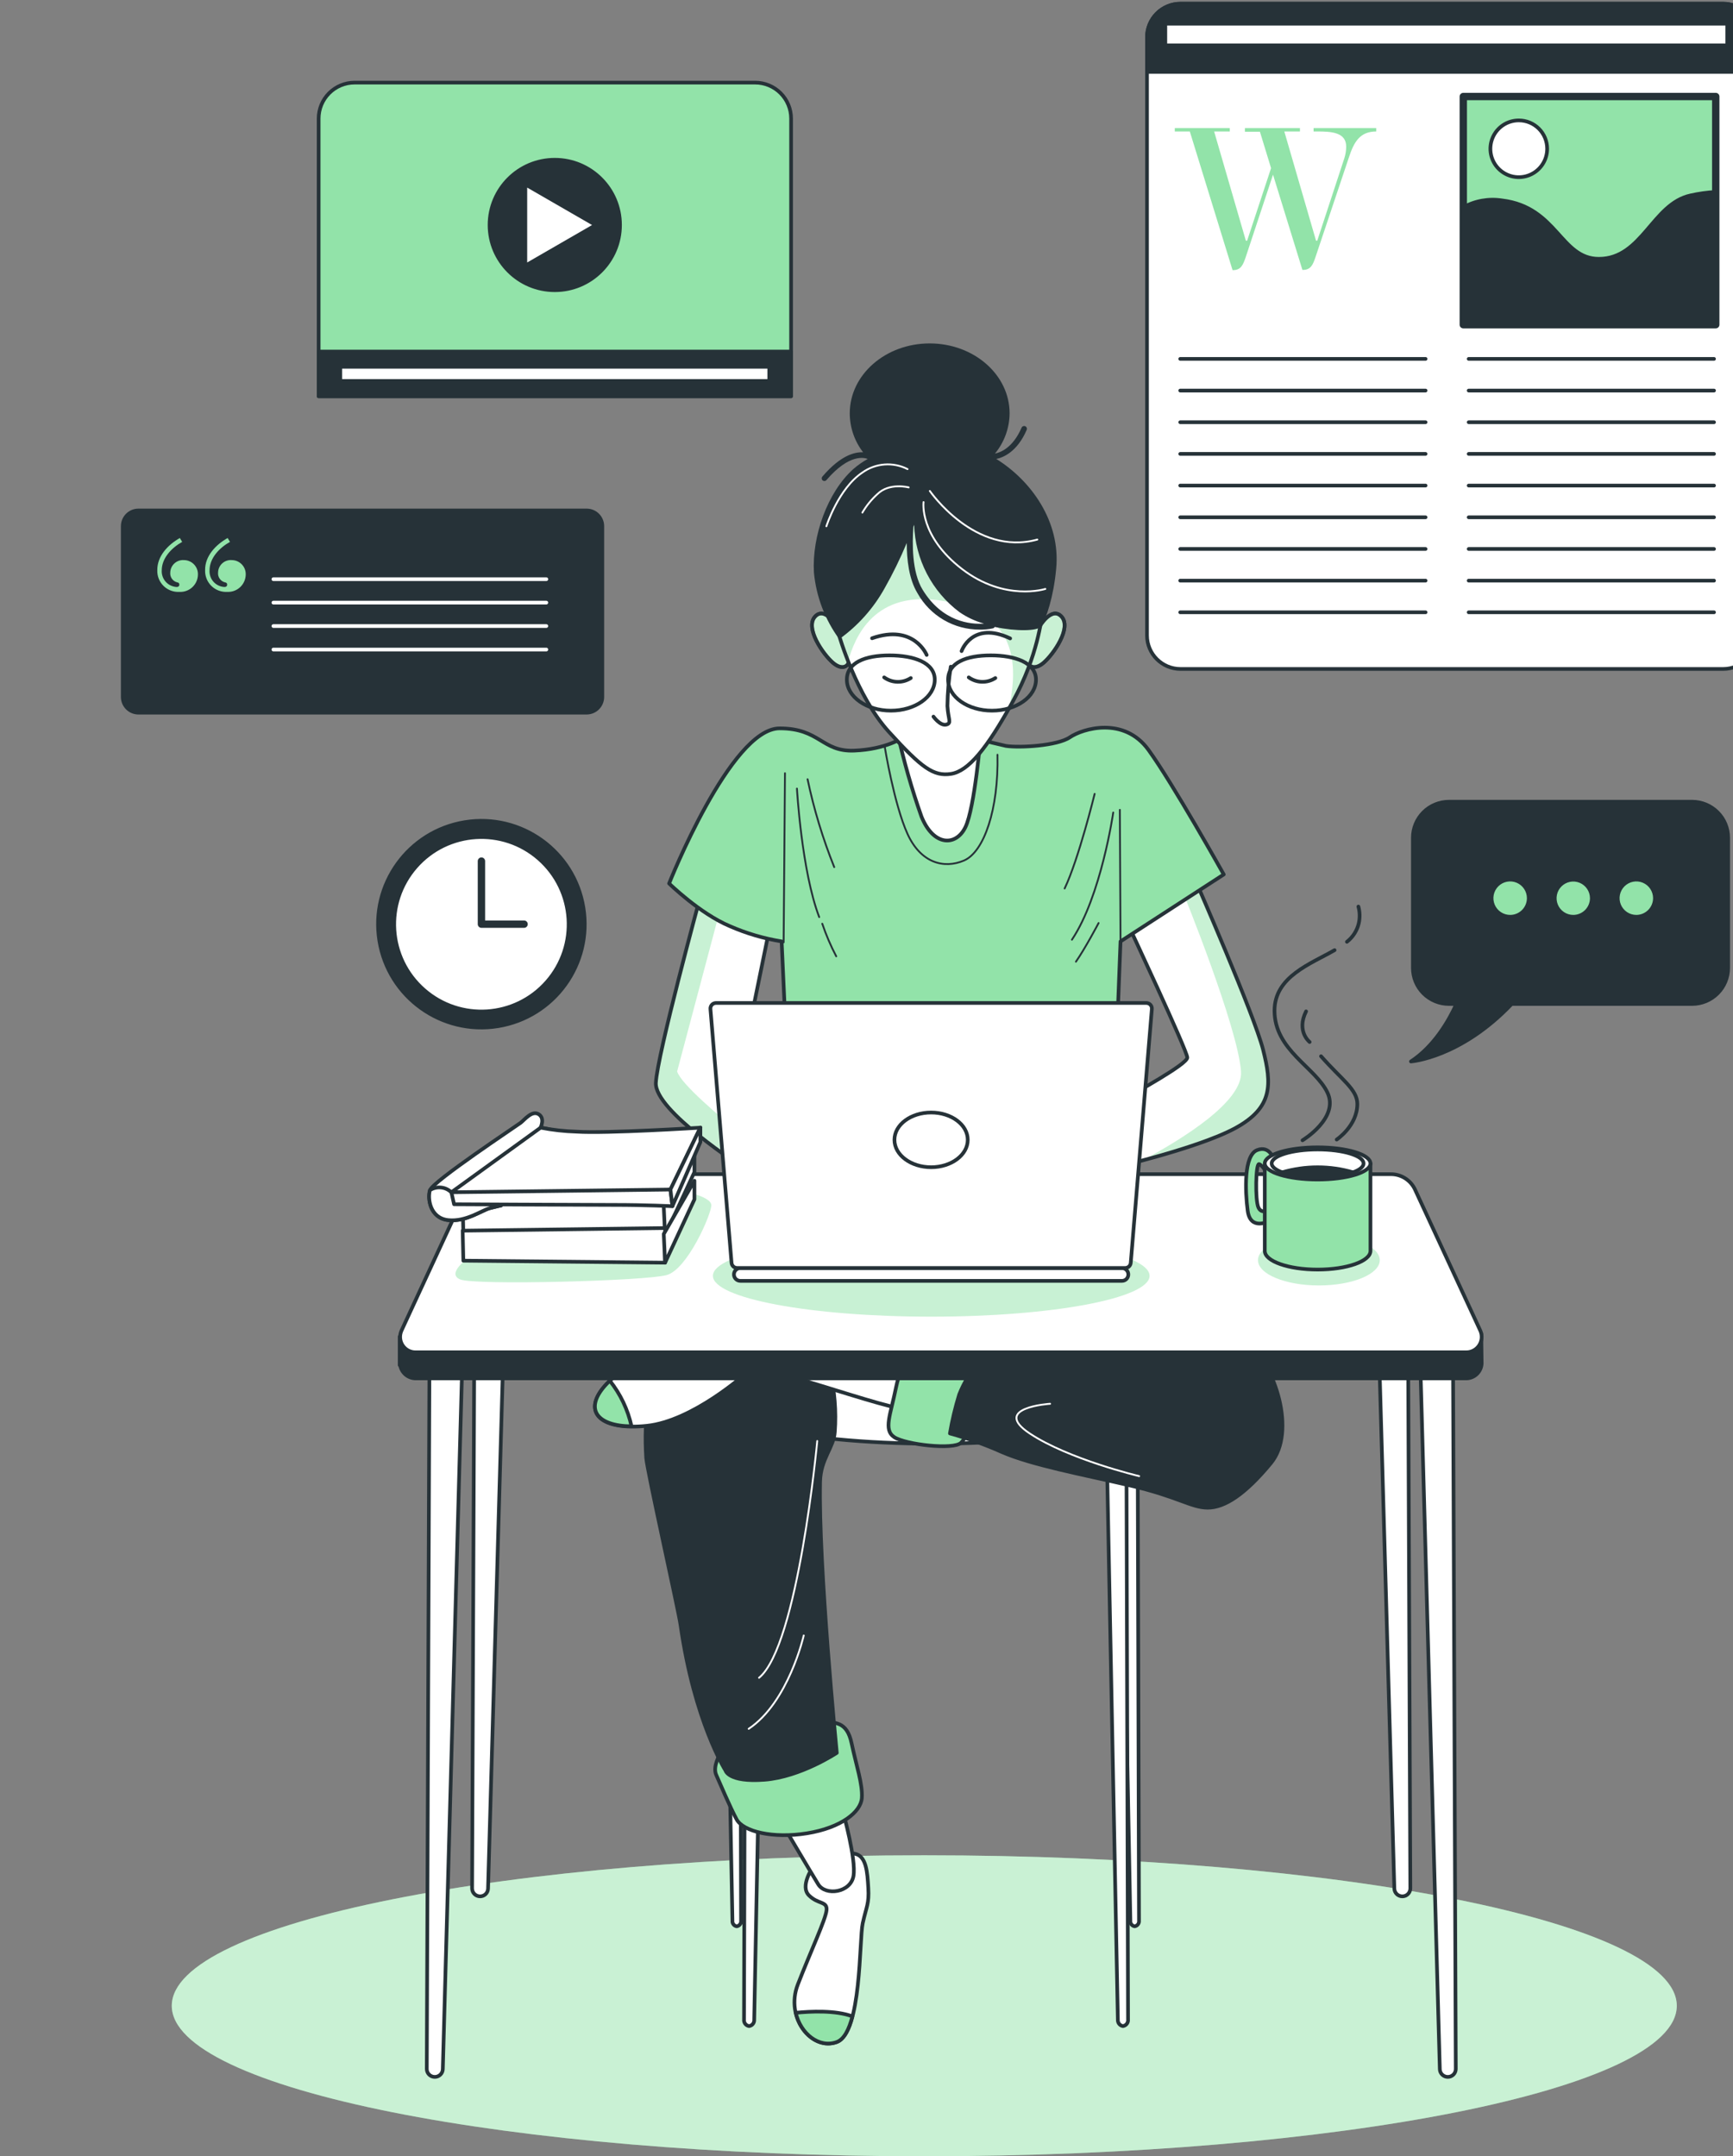 <svg width="471" height="586" viewBox="0 0 471 586" fill="none" xmlns="http://www.w3.org/2000/svg">
<rect x="0" y="0" width="471" height="586" fill="#808080" stroke="none"/>
<path d="M251.203 586C364.156 586 455.723 567.688 455.723 545.099C455.723 522.51 364.156 504.198 251.203 504.198C138.25 504.198 46.684 522.51 46.684 545.099C46.684 567.688 138.25 586 251.203 586Z" fill="#92E3A9"/>
<path opacity="0.5" d="M251.203 586C364.156 586 455.723 567.688 455.723 545.099C455.723 522.51 364.156 504.198 251.203 504.198C138.25 504.198 46.684 522.51 46.684 545.099C46.684 567.688 138.25 586 251.203 586Z" fill="white"/>
<path d="M468.323 1H320.859C315.821 1 311.738 5.084 311.738 10.121V172.681C311.738 177.718 315.821 181.802 320.859 181.802H468.323C473.36 181.802 477.444 177.718 477.444 172.681V10.121C477.444 5.084 473.36 1 468.323 1Z" fill="white" stroke="#263238" stroke-linecap="round" stroke-linejoin="round"/>
<path d="M320.859 1H468.308C470.715 1 473.023 1.956 474.725 3.658C476.427 5.36 477.383 7.669 477.383 10.076V19.545H311.738V10.121C311.732 8.922 311.964 7.733 312.42 6.624C312.876 5.514 313.548 4.506 314.396 3.658C315.244 2.81 316.252 2.138 317.361 1.682C318.471 1.226 319.659 0.994 320.859 1Z" fill="#263238" stroke="#263238" stroke-linecap="round" stroke-linejoin="round"/>
<path d="M320.768 97.534H387.444" stroke="#263238" stroke-linecap="round" stroke-linejoin="round"/>
<path d="M320.768 106.141H387.444" stroke="#263238" stroke-linecap="round" stroke-linejoin="round"/>
<path d="M320.768 114.748H387.444" stroke="#263238" stroke-linecap="round" stroke-linejoin="round"/>
<path d="M320.768 123.355H387.444" stroke="#263238" stroke-linecap="round" stroke-linejoin="round"/>
<path d="M320.768 131.961H387.444" stroke="#263238" stroke-linecap="round" stroke-linejoin="round"/>
<path d="M320.768 140.583H387.444" stroke="#263238" stroke-linecap="round" stroke-linejoin="round"/>
<path d="M320.768 149.19H387.444" stroke="#263238" stroke-linecap="round" stroke-linejoin="round"/>
<path d="M320.768 157.797H387.444" stroke="#263238" stroke-linecap="round" stroke-linejoin="round"/>
<path d="M320.768 166.403H387.444" stroke="#263238" stroke-linecap="round" stroke-linejoin="round"/>
<path d="M399.167 97.534H465.842" stroke="#263238" stroke-linecap="round" stroke-linejoin="round"/>
<path d="M399.167 106.141H465.842" stroke="#263238" stroke-linecap="round" stroke-linejoin="round"/>
<path d="M399.167 114.748H465.842" stroke="#263238" stroke-linecap="round" stroke-linejoin="round"/>
<path d="M399.167 123.355H465.842" stroke="#263238" stroke-linecap="round" stroke-linejoin="round"/>
<path d="M399.167 131.961H465.842" stroke="#263238" stroke-linecap="round" stroke-linejoin="round"/>
<path d="M399.167 140.583H465.842" stroke="#263238" stroke-linecap="round" stroke-linejoin="round"/>
<path d="M399.167 149.19H465.842" stroke="#263238" stroke-linecap="round" stroke-linejoin="round"/>
<path d="M399.167 157.797H465.842" stroke="#263238" stroke-linecap="round" stroke-linejoin="round"/>
<path d="M399.167 166.403H465.842" stroke="#263238" stroke-linecap="round" stroke-linejoin="round"/>
<path d="M365.36 43.035C365.688 42.013 365.862 40.948 365.874 39.874C365.874 35.956 361.896 35.73 357.993 35.73H357.01V34.807H374.042V35.73C369.61 35.73 367.992 38.558 366.615 42.748L357.539 69.839C356.859 71.851 356.284 73.348 354.151 73.348H353.97L345.983 47.467L338.556 69.899C337.86 71.911 337.286 73.409 335.153 73.409H334.986L323.37 35.73H319.286V34.807H334.23V35.73H329.98L338.602 65.407H338.95L345.454 45.698L342.429 35.805H338.344V34.807H353.304V35.73H349.054L357.676 65.407H358.008L365.36 43.035Z" fill="#92E3A9"/>
<path d="M466.311 26.23H397.699V88.247H466.311V26.23Z" fill="#92E3A9" stroke="#263238" stroke-width="2" stroke-linecap="round" stroke-linejoin="round"/>
<path d="M466.311 52.156C464.01 52.288 461.723 52.606 459.474 53.109C449.052 55.378 446.329 70.338 434.546 70.338C424.109 70.338 423.217 56.286 408.257 54.471C404.617 53.897 400.89 54.558 397.669 56.346V88.247H466.311V52.156Z" fill="#263238" stroke="#263238" stroke-linecap="round" stroke-linejoin="round"/>
<path d="M420.494 40.419C420.497 41.946 420.047 43.439 419.2 44.71C418.354 45.981 417.149 46.972 415.739 47.558C414.329 48.144 412.776 48.298 411.278 48C409.781 47.703 408.405 46.968 407.325 45.889C406.245 44.809 405.51 43.433 405.213 41.935C404.916 40.437 405.07 38.885 405.656 37.474C406.241 36.064 407.232 34.86 408.503 34.013C409.774 33.167 411.268 32.716 412.795 32.719C414.837 32.719 416.795 33.531 418.239 34.974C419.683 36.418 420.494 38.377 420.494 40.419Z" fill="white" stroke="#263238" stroke-linecap="round" stroke-linejoin="round"/>
<path d="M469.442 6.43H316.714V12.315H469.442V6.43Z" fill="white" stroke="#263238" stroke-linecap="round" stroke-linejoin="round"/>
<path d="M459.913 217.877H393.797C391.197 217.877 388.704 218.91 386.866 220.748C385.028 222.586 383.995 225.079 383.995 227.679V263.044C383.995 265.643 385.028 268.136 386.866 269.975C388.704 271.813 391.197 272.845 393.797 272.845H395.824C393.767 277.383 389.773 284.341 383.466 288.471C383.466 288.471 396.883 287.533 410.859 272.845H459.883C462.482 272.845 464.975 271.813 466.813 269.975C468.652 268.136 469.684 265.643 469.684 263.044V227.679C469.684 225.085 468.656 222.596 466.824 220.759C464.993 218.922 462.507 217.885 459.913 217.877Z" fill="#263238" stroke="#263238" stroke-linecap="round" stroke-linejoin="round"/>
<path d="M415.487 244.106C415.49 243.105 415.196 242.127 414.642 241.293C414.088 240.46 413.299 239.81 412.375 239.426C411.451 239.042 410.434 238.941 409.453 239.135C408.472 239.329 407.57 239.811 406.863 240.518C406.155 241.226 405.674 242.127 405.479 243.109C405.285 244.09 405.386 245.107 405.77 246.031C406.155 246.955 406.804 247.744 407.638 248.298C408.471 248.852 409.45 249.146 410.45 249.143C411.785 249.139 413.064 248.607 414.007 247.663C414.951 246.719 415.483 245.441 415.487 244.106Z" fill="#92E3A9" stroke="#263238" stroke-linecap="round" stroke-linejoin="round"/>
<path d="M432.625 244.106C432.625 243.11 432.33 242.136 431.776 241.308C431.223 240.479 430.436 239.834 429.516 239.452C428.595 239.071 427.583 238.971 426.606 239.166C425.628 239.36 424.731 239.84 424.027 240.544C423.322 241.249 422.842 242.146 422.648 243.123C422.454 244.1 422.553 245.113 422.935 246.034C423.316 246.954 423.962 247.741 424.79 248.294C425.618 248.848 426.592 249.143 427.588 249.143C428.923 249.139 430.202 248.607 431.146 247.663C432.089 246.719 432.621 245.441 432.625 244.106Z" fill="#92E3A9" stroke="#263238" stroke-linecap="round" stroke-linejoin="round"/>
<path d="M449.778 244.106C449.781 243.106 449.487 242.128 448.934 241.295C448.381 240.462 447.593 239.812 446.67 239.428C445.747 239.043 444.731 238.941 443.75 239.134C442.769 239.327 441.867 239.807 441.159 240.513C440.451 241.219 439.968 242.119 439.772 243.1C439.576 244.08 439.675 245.097 440.057 246.021C440.439 246.945 441.086 247.735 441.918 248.29C442.749 248.846 443.726 249.143 444.726 249.143C446.062 249.139 447.342 248.607 448.289 247.664C449.235 246.721 449.77 245.442 449.778 244.106Z" fill="#92E3A9" stroke="#263238" stroke-linecap="round" stroke-linejoin="round"/>
<path d="M96.328 22.449H205.235C207.827 22.449 210.312 23.478 212.145 25.311C213.977 27.143 215.007 29.629 215.007 32.22V107.714H86.602V32.22C86.602 29.637 87.625 27.158 89.448 25.327C91.27 23.496 93.744 22.461 96.328 22.449Z" fill="#92E3A9" stroke="#263238" stroke-linecap="round" stroke-linejoin="round"/>
<path d="M214.946 95.538H86.602V107.669H214.946V95.538Z" fill="#263238" stroke="#263238" stroke-linecap="round" stroke-linejoin="round"/>
<path d="M209.077 99.682H92.486V103.524H209.077V99.682Z" fill="white" stroke="#263238" stroke-linecap="round" stroke-linejoin="round"/>
<path d="M150.781 78.869C160.572 78.869 168.509 70.932 168.509 61.141C168.509 51.351 160.572 43.414 150.781 43.414C140.991 43.414 133.054 51.351 133.054 61.141C133.054 70.932 140.991 78.869 150.781 78.869Z" fill="#263238" stroke="#263238" stroke-linecap="round" stroke-linejoin="round"/>
<path d="M142.779 50.114L161.914 61.156L142.779 72.198V50.114Z" fill="white" stroke="#263238" stroke-linecap="round" stroke-linejoin="round"/>
<path d="M159.434 138.723H37.623C35.268 138.723 33.358 140.633 33.358 142.988V189.41C33.358 191.766 35.268 193.676 37.623 193.676H159.434C161.789 193.676 163.699 191.766 163.699 189.41V142.988C163.699 140.633 161.789 138.723 159.434 138.723Z" fill="#263238" stroke="#263238" stroke-linecap="round" stroke-linejoin="round"/>
<path d="M48.877 146.21L49.512 147.269C46.638 148.872 43.961 151.686 43.961 154.983C43.924 155.55 44.001 156.118 44.187 156.654C44.372 157.191 44.663 157.685 45.042 158.107C45.421 158.53 45.88 158.873 46.393 159.115C46.907 159.358 47.463 159.496 48.03 159.521C48.453 159.521 48.741 159.309 48.741 158.886C48.741 158.462 48.529 158.326 48.106 158.251C47.535 158.096 47.037 157.743 46.702 157.256C46.366 156.768 46.215 156.177 46.275 155.588C46.286 155.119 46.393 154.656 46.588 154.229C46.783 153.802 47.064 153.419 47.412 153.103C47.76 152.788 48.169 152.546 48.613 152.394C49.057 152.241 49.528 152.18 49.996 152.215C50.506 152.217 51.01 152.321 51.479 152.521C51.948 152.721 52.372 153.013 52.725 153.38C53.08 153.746 53.356 154.18 53.54 154.656C53.723 155.131 53.809 155.639 53.793 156.148C53.786 156.788 53.649 157.42 53.392 158.007C53.135 158.593 52.762 159.121 52.297 159.56C51.831 160 51.281 160.34 50.68 160.562C50.08 160.784 49.441 160.883 48.801 160.852C48.006 160.904 47.209 160.788 46.462 160.511C45.715 160.235 45.034 159.805 44.464 159.249C43.893 158.693 43.446 158.023 43.151 157.283C42.856 156.543 42.72 155.749 42.751 154.953C42.706 151.126 45.655 148.04 48.877 146.21ZM61.87 146.21L62.506 147.269C59.617 148.872 56.954 151.686 56.954 154.983C56.916 155.55 56.991 156.119 57.175 156.656C57.36 157.194 57.651 157.689 58.03 158.112C58.41 158.535 58.87 158.877 59.384 159.12C59.898 159.362 60.456 159.498 61.023 159.521C61.447 159.521 61.734 159.309 61.734 158.886C61.734 158.462 61.522 158.326 61.099 158.251C60.528 158.096 60.03 157.743 59.695 157.256C59.36 156.768 59.209 156.177 59.269 155.588C59.278 155.118 59.382 154.654 59.577 154.226C59.772 153.798 60.052 153.414 60.401 153.098C60.749 152.782 61.158 152.541 61.604 152.389C62.049 152.237 62.521 152.178 62.99 152.215C63.499 152.217 64.003 152.321 64.472 152.521C64.941 152.721 65.365 153.013 65.719 153.38C66.073 153.746 66.35 154.18 66.533 154.656C66.716 155.131 66.802 155.639 66.786 156.148C66.777 156.788 66.639 157.419 66.381 158.004C66.123 158.589 65.751 159.117 65.285 159.556C64.82 159.994 64.271 160.335 63.671 160.558C63.072 160.781 62.434 160.881 61.795 160.852C61 160.901 60.204 160.784 59.458 160.506C58.712 160.229 58.032 159.799 57.462 159.244C56.892 158.688 56.445 158.019 56.149 157.28C55.853 156.541 55.715 155.748 55.744 154.953C55.684 151.126 58.633 148.04 61.87 146.21Z" fill="#92E3A9"/>
<path d="M74.304 157.403H148.482" stroke="white" stroke-linecap="round" stroke-linejoin="round"/>
<path d="M74.304 163.771H148.482" stroke="white" stroke-linecap="round" stroke-linejoin="round"/>
<path d="M74.304 170.14H148.482" stroke="white" stroke-linecap="round" stroke-linejoin="round"/>
<path d="M74.304 176.523H148.482" stroke="white" stroke-linecap="round" stroke-linejoin="round"/>
<path d="M135.358 278.88C150.668 276.381 161.054 261.944 158.555 246.633C156.056 231.322 141.619 220.937 126.308 223.436C110.998 225.935 100.612 240.372 103.111 255.683C105.61 270.993 120.047 281.379 135.358 278.88Z" fill="#263238" stroke="#263238" stroke-linecap="round" stroke-linejoin="round"/>
<path d="M148.649 266.83C157.287 256.994 156.316 242.018 146.48 233.38C136.644 224.742 121.668 225.713 113.03 235.549C104.392 245.385 105.363 260.361 115.199 268.999C125.035 277.637 140.011 276.666 148.649 266.83Z" fill="white" stroke="#263238" stroke-linecap="round" stroke-linejoin="round"/>
<path d="M130.845 234.017V251.155H142.432" stroke="#263238" stroke-width="2" stroke-linecap="round" stroke-linejoin="round"/>
<path d="M306.58 251.215C306.58 251.215 322.689 285.597 322.689 287.412C322.689 289.227 308.395 297.002 305.673 298.635C303.561 299.838 301.385 300.924 299.153 301.888L300.787 317.815C300.787 317.815 325.397 312.204 335.713 306.592C346.029 300.98 345.666 294.642 343.276 285.234C340.886 275.825 324.989 239.462 324.989 239.462L306.58 251.215Z" fill="white"/>
<g style="mix-blend-mode:multiply" opacity="0.5">
<path d="M335.667 306.592C345.983 300.98 345.62 294.642 343.23 285.234C340.841 275.825 324.943 239.462 324.943 239.462L322.372 241.096L321.555 242.609C321.555 242.609 336.393 279.032 337.286 291.163C337.891 299.316 321.479 309.481 310.634 315.289C318.681 313.157 329.632 309.874 335.667 306.592Z" fill="#92E3A9"/>
</g>
<path d="M306.58 251.215C306.58 251.215 322.689 285.597 322.689 287.412C322.689 289.227 308.395 297.002 305.673 298.635C303.561 299.838 301.385 300.924 299.153 301.888L300.787 317.815C300.787 317.815 325.397 312.204 335.713 306.592C346.029 300.98 345.666 294.642 343.276 285.234C340.886 275.825 324.989 239.462 324.989 239.462L306.58 251.215Z" stroke="#263238" stroke-linecap="round" stroke-linejoin="round"/>
<path d="M190.351 243.622C190.351 243.622 178.598 286.686 178.25 294.294C177.902 301.903 201.59 316.908 202.452 317.815C203.314 318.723 201.106 291.647 201.106 291.647L209.138 252.319L190.351 243.622Z" fill="white"/>
<g style="mix-blend-mode:multiply" opacity="0.5">
<path d="M195.736 247.146L195.479 245.982L190.351 243.622C190.351 243.622 178.598 286.686 178.25 294.294C177.902 301.903 201.59 316.908 202.452 317.815C202.8 318.178 202.664 314.124 202.376 309.118C195.328 303.143 185.208 294.733 184.029 291.193" fill="#92E3A9"/>
</g>
<path d="M190.351 243.622C190.351 243.622 178.598 286.686 178.25 294.294C177.902 301.903 201.59 316.908 202.452 317.815C203.314 318.723 201.106 291.647 201.106 291.647L209.138 252.319L190.351 243.622Z" stroke="#263238" stroke-linecap="round" stroke-linejoin="round"/>
<path d="M245.546 200.362C245.546 200.362 241.009 203.629 232.16 203.992C223.311 204.355 222.888 197.941 211.891 197.941C198.565 197.941 181.851 240.098 181.851 240.098C181.851 240.098 190.17 248.251 198.323 251.684C202.833 253.66 207.575 255.058 212.435 255.844L213.706 283.54H303.464L304.538 255.844L332.597 237.647C332.597 237.647 318.832 213.037 312.146 203.81C305.461 194.583 294.222 198.017 290.788 200.362C287.355 202.706 277.175 203.266 273.424 202.721C268.53 201.638 263.694 200.31 258.933 198.743C258.933 198.743 253.155 193.933 245.546 200.362Z" fill="#92E3A9" stroke="#263238" stroke-linecap="round" stroke-linejoin="round"/>
<path d="M213.343 210.133L212.98 256.101" stroke="#263238" stroke-width="0.5" stroke-linecap="round" stroke-linejoin="round"/>
<path d="M216.595 214.308C216.595 214.308 217.866 236.74 222.646 249.234" stroke="#263238" stroke-width="0.5" stroke-linecap="round" stroke-linejoin="round"/>
<path d="M223.478 251.034C224.51 254.083 225.779 257.047 227.274 259.898" stroke="#263238" stroke-width="0.5" stroke-linecap="round" stroke-linejoin="round"/>
<path d="M219.484 211.766C221.201 219.923 223.625 227.915 226.729 235.651" stroke="#263238" stroke-width="0.5" stroke-linecap="round" stroke-linejoin="round"/>
<path d="M297.505 215.745C297.505 215.745 293.163 233.488 289.352 241.459" stroke="#263238" stroke-width="0.5" stroke-linecap="round" stroke-linejoin="round"/>
<path d="M304.538 255.919L304.356 220.086" stroke="#263238" stroke-width="0.5" stroke-linecap="round" stroke-linejoin="round"/>
<path d="M302.557 220.812C302.557 220.812 299.289 243.501 291.333 255.375" stroke="#263238" stroke-width="0.5" stroke-linecap="round" stroke-linejoin="round"/>
<path d="M298.578 250.852C298.578 250.852 294.948 257.735 292.422 261.35" stroke="#263238" stroke-width="0.5" stroke-linecap="round" stroke-linejoin="round"/>
<path d="M240.479 203.084C240.479 203.084 243.02 218.649 246.635 226.605C250.25 234.562 256.588 236.195 262.018 233.851C267.449 231.506 271.427 219.904 271.094 205.111" stroke="#263238" stroke-width="0.5" stroke-linecap="round" stroke-linejoin="round"/>
<path d="M227.637 170.503C227.637 170.503 224.189 164.543 221.481 167.614C218.773 170.684 223.659 177.748 226.367 180.093C229.074 182.437 231.071 181 230.905 178.474C230.738 175.948 227.637 170.503 227.637 170.503Z" fill="#92E3A9" stroke="#263238" stroke-linecap="round" stroke-linejoin="round"/>
<path opacity="0.5" d="M227.637 170.503C227.637 170.503 224.189 164.543 221.481 167.614C218.773 170.684 223.659 177.748 226.367 180.093C229.074 182.437 231.071 181 230.905 178.474C230.738 175.948 227.637 170.503 227.637 170.503Z" fill="white"/>
<path d="M227.637 170.503C227.637 170.503 224.189 164.543 221.481 167.614C218.773 170.684 223.659 177.748 226.367 180.093C229.074 182.437 231.071 181 230.905 178.474C230.738 175.948 227.637 170.503 227.637 170.503Z" stroke="#263238" stroke-linecap="round" stroke-linejoin="round"/>
<path d="M282.379 170.503C282.379 170.503 285.812 164.543 288.535 167.614C291.258 170.684 286.357 177.748 283.649 180.093C280.942 182.437 278.93 181 279.111 178.474C279.293 175.948 282.379 170.503 282.379 170.503Z" fill="#92E3A9" stroke="#263238" stroke-linecap="round" stroke-linejoin="round"/>
<path opacity="0.5" d="M282.379 170.503C282.379 170.503 285.812 164.543 288.535 167.614C291.258 170.684 286.357 177.748 283.649 180.093C280.942 182.437 278.93 181 279.111 178.474C279.293 175.948 282.379 170.503 282.379 170.503Z" fill="white"/>
<path d="M282.379 170.503C282.379 170.503 285.812 164.543 288.535 167.614C291.258 170.684 286.357 177.748 283.649 180.093C280.942 182.437 278.93 181 279.111 178.474C279.293 175.948 282.379 170.503 282.379 170.503Z" stroke="#263238" stroke-linecap="round" stroke-linejoin="round"/>
<path d="M243.913 199.106C245.622 206.83 247.799 214.442 250.432 221.901C253.7 230.039 259.841 230.039 262.382 224.79C264.923 219.541 266.542 199.983 266.542 199.983C266.542 199.983 249.525 202.358 243.913 199.106Z" fill="white" stroke="#263238" stroke-linecap="round" stroke-linejoin="round"/>
<path d="M228 172.499C228 172.499 232.704 189.138 241.614 198.925C250.523 208.711 253.714 211.025 258.449 210.314C263.183 209.604 268.22 203.447 275.269 190.651C282.318 177.854 282.832 168.037 283.422 167.13C284.012 166.222 281.909 148.131 271.835 140.341C261.761 132.551 250.477 129.133 240.706 137.634C230.935 146.135 224.733 160.005 228 172.499Z" fill="white"/>
<g style="mix-blend-mode:multiply" opacity="0.5">
<path d="M271.79 140.281C261.656 132.506 250.432 129.072 240.661 137.573C230.889 146.074 224.733 160.005 228 172.499C228 172.499 228.893 175.706 230.662 180.062C230.657 179.505 230.734 178.949 230.889 178.414C233.052 171.561 239.436 158.296 260.915 164.377C277.977 169.187 275.889 184.192 274.301 192.193L275.224 190.53C282.288 177.688 282.787 167.916 283.377 167.009C283.967 166.101 281.925 148.071 271.79 140.281Z" fill="#92E3A9"/>
</g>
<path d="M228 172.499C228 172.499 232.704 189.138 241.614 198.925C250.523 208.711 253.714 211.025 258.449 210.314C263.183 209.604 268.22 203.447 275.269 190.651C282.318 177.854 282.832 168.037 283.422 167.13C284.012 166.222 281.909 148.131 271.835 140.341C261.761 132.551 250.477 129.133 240.706 137.634C230.935 146.135 224.733 160.005 228 172.499Z" stroke="#263238" stroke-linecap="round" stroke-linejoin="round"/>
<path d="M258.403 181.182C257.842 184.715 257.539 188.284 257.496 191.861C257.677 195.476 258.766 196.565 257.133 196.928C255.499 197.291 253.699 194.75 253.699 194.75" stroke="#263238" stroke-linecap="round" stroke-linejoin="round"/>
<path d="M240.298 184.086C241.346 184.843 242.599 185.266 243.892 185.298C245.185 185.331 246.458 184.971 247.543 184.267" stroke="#263238" stroke-linecap="round" stroke-linejoin="round"/>
<path d="M263.289 184.086C264.335 184.842 265.586 185.264 266.876 185.296C268.166 185.329 269.436 184.97 270.519 184.267" stroke="#263238" stroke-linecap="round" stroke-linejoin="round"/>
<path d="M251.854 177.99C251.854 177.99 248.405 169.474 237.015 173.452" stroke="#263238" stroke-linecap="round" stroke-linejoin="round"/>
<path d="M261.338 176.946C261.338 176.946 264.227 168.612 274.543 173.498" stroke="#263238" stroke-linecap="round" stroke-linejoin="round"/>
<path d="M254.048 184.706C254.048 189.365 248.708 193.131 242.113 193.131C235.518 193.131 230.164 189.365 230.164 184.706C230.164 180.047 235.155 178.111 241.75 178.111C248.345 178.111 254.048 180.062 254.048 184.706Z" stroke="#263238" stroke-linecap="round" stroke-linejoin="round"/>
<path d="M281.562 184.706C281.562 189.365 276.207 193.131 269.612 193.131C263.017 193.131 257.678 189.365 257.678 184.706C257.678 180.047 262.654 178.111 269.249 178.111C275.844 178.111 281.562 180.062 281.562 184.706Z" stroke="#263238" stroke-linecap="round" stroke-linejoin="round"/>
<path d="M129.045 329.81L128.304 513.183C128.304 513.761 128.534 514.315 128.942 514.723C129.351 515.132 129.905 515.361 130.482 515.361C131.046 515.362 131.587 515.142 131.991 514.749C132.395 514.357 132.63 513.822 132.645 513.259L137.879 330.067L129.045 329.81Z" fill="white" stroke="#263238" stroke-linecap="round" stroke-linejoin="round"/>
<path d="M116.703 372.677L115.992 562.252C115.99 562.539 116.045 562.823 116.153 563.088C116.262 563.353 116.423 563.594 116.625 563.797C116.828 563.999 117.069 564.16 117.334 564.269C117.599 564.377 117.883 564.432 118.17 564.43C118.732 564.431 119.273 564.214 119.679 563.825C120.085 563.436 120.325 562.905 120.348 562.343L125.567 372.919L116.703 372.677Z" fill="white" stroke="#263238" stroke-linecap="round" stroke-linejoin="round"/>
<path d="M382.558 329.81L383.299 513.183C383.301 513.469 383.247 513.751 383.139 514.016C383.031 514.28 382.872 514.52 382.671 514.723C382.47 514.925 382.231 515.086 381.968 515.195C381.704 515.305 381.422 515.361 381.136 515.361C380.572 515.362 380.029 515.143 379.622 514.75C379.216 514.358 378.978 513.823 378.958 513.259L373.74 330.067L382.558 329.81Z" fill="white" stroke="#263238" stroke-linecap="round" stroke-linejoin="round"/>
<path d="M394.916 372.677L395.657 562.252C395.659 562.539 395.604 562.823 395.496 563.088C395.387 563.353 395.226 563.594 395.024 563.797C394.821 563.999 394.58 564.16 394.315 564.269C394.05 564.377 393.766 564.432 393.479 564.43C392.918 564.431 392.379 564.213 391.976 563.824C391.572 563.434 391.336 562.903 391.316 562.343L386.083 372.919L394.916 372.677Z" fill="white" stroke="#263238" stroke-linecap="round" stroke-linejoin="round"/>
<path d="M202.649 380.558L202.21 548.82C202.162 549.24 202.279 549.662 202.536 549.998C202.792 550.333 203.169 550.556 203.587 550.62C203.994 550.564 204.365 550.354 204.624 550.034C204.882 549.713 205.009 549.306 204.978 548.896L208.261 380.755L202.649 380.558Z" fill="white" stroke="#263238" stroke-linecap="round" stroke-linejoin="round"/>
<path d="M309.151 375.143L309.56 521.987C309.595 522.342 309.492 522.697 309.272 522.979C309.053 523.26 308.733 523.447 308.38 523.499C308.028 523.447 307.71 523.26 307.493 522.978C307.276 522.696 307.176 522.34 307.215 521.987L304.417 375.264L309.151 375.143Z" fill="white" stroke="#263238" stroke-linecap="round" stroke-linejoin="round"/>
<path d="M201.001 375.143L201.409 521.987C201.444 522.342 201.341 522.697 201.121 522.979C200.902 523.26 200.582 523.447 200.229 523.499C199.877 523.447 199.559 523.26 199.342 522.978C199.125 522.696 199.025 522.34 199.064 521.987L196.266 375.264L201.001 375.143Z" fill="white" stroke="#263238" stroke-linecap="round" stroke-linejoin="round"/>
<path d="M306.111 380.558L306.58 548.82C306.628 549.24 306.511 549.662 306.255 549.998C305.998 550.333 305.621 550.556 305.204 550.62C304.798 550.56 304.429 550.35 304.171 550.03C303.913 549.711 303.785 549.306 303.812 548.896L300.53 380.755L306.111 380.558Z" fill="white" stroke="#263238" stroke-linecap="round" stroke-linejoin="round"/>
<path d="M253.639 392.341C290.814 392.341 320.95 385.454 320.95 376.958C320.95 368.462 290.814 361.575 253.639 361.575C216.464 361.575 186.328 368.462 186.328 376.958C186.328 385.454 216.464 392.341 253.639 392.341Z" fill="white" stroke="#263238" stroke-linecap="round" stroke-linejoin="round"/>
<path d="M220.861 507.541C220.861 507.541 217.337 512.593 219.863 515.104C222.389 517.615 224.9 516.617 224.642 519.143C224.385 521.669 220.362 530.23 216.837 539.306C213.313 548.382 220.619 557.457 227.426 554.946C234.232 552.435 233.476 527.205 234.474 522.667C235.473 518.13 236.244 517.373 235.987 513.093C235.73 508.812 235.488 504.274 232.206 503.76C228.923 503.246 222.374 505.787 220.861 507.541Z" fill="white" stroke="#263238" stroke-linecap="round" stroke-linejoin="round"/>
<path d="M231.676 547.988C227.138 546.264 220.18 546.612 216.262 547.005C217.578 552.708 222.615 556.716 227.425 554.946C229.437 554.205 230.753 551.513 231.676 547.988Z" fill="#92E3A9" stroke="#263238" stroke-linecap="round" stroke-linejoin="round"/>
<path d="M213.056 496.454C213.056 496.454 220.362 508.812 222.373 512.079C224.385 515.346 231.207 514.348 231.963 509.81C232.72 505.272 229.18 492.672 229.18 492.672L214.054 496.454H213.056Z" fill="white" stroke="#263238" stroke-linecap="round" stroke-linejoin="round"/>
<path d="M195.661 476.79C195.661 476.79 193.634 480.072 194.648 482.341C195.661 484.61 198.429 491.16 200.199 494.442C201.969 497.724 210.031 499.736 219.348 498.224C228.666 496.711 233.975 492.415 234.232 488.634C234.49 484.852 232.72 479.815 231.449 473.765C230.179 467.714 226.911 467.972 222.374 467.972C217.836 467.972 199.442 473.266 195.661 476.79Z" fill="#92E3A9" stroke="#263238" stroke-linecap="round" stroke-linejoin="round"/>
<path d="M222.888 402.672C223.024 396.471 226.609 393.415 226.881 389.165C227.308 383.546 226.843 377.894 225.504 372.42L218.607 362.997C198.762 363.254 184.543 363.587 184.316 363.662C183.56 363.904 183.046 368.2 182.547 371.725C182.547 371.725 174.121 372.799 175.634 396.244C175.846 399.511 184.347 437.311 184.967 441.622C188.748 467.956 197.173 481.146 197.173 481.146C197.173 481.146 197.93 484.429 207.762 483.672C217.594 482.916 227.426 476.367 227.426 476.367C227.426 476.367 222.373 425.104 222.888 402.672Z" fill="#263238" stroke="#263238" stroke-linecap="round" stroke-linejoin="round"/>
<path d="M181.185 367.883C181.185 367.883 170.763 369.395 164.38 376.686C157.997 383.977 163.412 388.787 175.816 387.486C188.219 386.185 202.528 373.494 203.133 372.814C203.738 372.133 190.2 363.511 181.185 367.883Z" fill="white" stroke="#263238" stroke-linecap="round" stroke-linejoin="round"/>
<path d="M199.684 372.42C206.324 372.762 212.912 373.776 219.348 375.446C227.924 377.972 243.051 383.009 246.575 383.009C250.099 383.009 249.101 369.894 249.101 367.383C249.101 364.872 203.723 363.345 198.172 363.345C192.62 363.345 199.684 372.42 199.684 372.42Z" fill="white" stroke="#263238" stroke-linecap="round" stroke-linejoin="round"/>
<path d="M249.101 367.383C249.101 367.383 245.062 369.395 243.55 376.958C242.037 384.521 240.025 388.56 243.05 390.571C246.076 392.583 259.19 394.096 261.202 392.084C263.214 390.072 268.765 379.983 269.778 373.434C270.792 366.884 249.101 367.383 249.101 367.383Z" fill="#92E3A9" stroke="#263238" stroke-linecap="round" stroke-linejoin="round"/>
<path d="M266.239 369.894C263.894 372.585 262.022 375.654 260.703 378.97C259.634 382.441 258.79 385.978 258.177 389.558C263.003 390.881 267.72 392.57 272.289 394.61C280.367 398.135 293.98 400.661 307.079 403.686C320.178 406.711 323.718 409.736 328.256 409.736C332.794 409.736 338.345 406.197 345.409 397.635C352.473 389.074 346.407 370.908 339.358 365.356C332.31 359.805 294.479 355.283 289.442 356.795C284.405 358.308 266.239 369.894 266.239 369.894Z" fill="#263238" stroke="#263238" stroke-linecap="round" stroke-linejoin="round"/>
<path d="M171.64 387.622C170.644 383.097 168.626 378.859 165.741 375.234C165.272 375.672 164.819 376.126 164.38 376.625C158.768 383.008 162.277 387.546 171.64 387.622Z" fill="#92E3A9" stroke="#263238" stroke-linecap="round" stroke-linejoin="round"/>
<path d="M222.116 391.615C222.116 391.615 216.913 447.294 206.294 455.961" stroke="white" stroke-width="0.5" stroke-linecap="round" stroke-linejoin="round"/>
<path d="M218.441 444.466C218.441 444.466 214.311 462.617 203.481 469.832" stroke="white" stroke-width="0.5" stroke-linecap="round" stroke-linejoin="round"/>
<path d="M285.404 381.496C285.404 381.496 269.264 382.509 279.852 389.558C290.441 396.607 309.605 401.16 309.605 401.16" stroke="white" stroke-width="0.5" stroke-linecap="round" stroke-linejoin="round"/>
<path d="M402.57 362.422L397.125 357.521L384.54 330.294C383.943 329.056 383.006 328.012 381.838 327.287C380.67 326.561 379.32 326.182 377.945 326.195H133.508C132.13 326.179 130.777 326.556 129.606 327.282C128.435 328.008 127.496 329.053 126.898 330.294L111.212 364.207L108.625 363.254V371.014L108.746 370.923C108.901 371.958 109.426 372.902 110.225 373.578C111.024 374.255 112.041 374.617 113.088 374.598H398.35C399.452 374.624 400.521 374.22 401.331 373.472C402.141 372.724 402.628 371.691 402.691 370.59L402.57 362.422Z" fill="#263238" stroke="#263238" stroke-linecap="round" stroke-linejoin="round"/>
<path d="M398.35 367.504H113.088C112.381 367.532 111.679 367.381 111.048 367.063C110.416 366.746 109.875 366.273 109.476 365.69C109.077 365.106 108.832 364.431 108.766 363.727C108.699 363.023 108.812 362.314 109.094 361.666L126.898 323.2C127.493 321.957 128.432 320.91 129.603 320.184C130.775 319.457 132.13 319.081 133.508 319.101H377.945C379.32 319.084 380.672 319.461 381.841 320.188C383.009 320.914 383.946 321.959 384.54 323.2L402.343 361.666C402.625 362.314 402.738 363.023 402.672 363.727C402.605 364.431 402.361 365.106 401.962 365.69C401.562 366.273 401.022 366.746 400.39 367.063C399.758 367.381 399.056 367.532 398.35 367.504Z" fill="white" stroke="#263238" stroke-linecap="round" stroke-linejoin="round"/>
<g style="mix-blend-mode:multiply" opacity="0.5">
<path d="M127.533 341.669C127.533 341.669 121.074 346.101 125.113 347.72C129.151 349.338 175.573 348.128 181.23 346.509C186.887 344.891 193.331 329.962 193.331 327.541C193.331 325.121 185.193 323.382 182.198 323.246C179.203 323.109 139.634 325.514 139.634 325.514L127.533 341.669Z" fill="#92E3A9"/>
</g>
<g style="mix-blend-mode:multiply" opacity="0.5">
<path d="M358.447 349.338C367.586 349.338 374.995 346.263 374.995 342.471C374.995 338.678 367.586 335.604 358.447 335.604C349.308 335.604 341.899 338.678 341.899 342.471C341.899 346.263 349.308 349.338 358.447 349.338Z" fill="#92E3A9"/>
</g>
<g style="mix-blend-mode:multiply" opacity="0.5">
<path d="M253.094 357.824C285.867 357.824 312.434 352.853 312.434 346.721C312.434 340.589 285.867 335.619 253.094 335.619C220.322 335.619 193.755 340.589 193.755 346.721C193.755 352.853 220.322 357.824 253.094 357.824Z" fill="#92E3A9"/>
</g>
<path d="M346.346 315.456C346.346 315.456 345.257 311.114 341.642 312.566C338.027 314.019 338.39 323.609 339.101 329.039C339.812 334.469 344.713 331.928 344.713 331.928V328.676C344.713 328.676 342.913 330.113 342.005 328.131C341.098 326.15 341.279 316.182 342.187 316.363C343.094 316.545 344.894 319.615 344.894 319.615C344.894 319.615 345.439 319.267 346.346 315.456Z" fill="#92E3A9" stroke="#263238" stroke-linecap="round" stroke-linejoin="round"/>
<path d="M343.745 316.182V339.96C343.745 342.758 350.173 345.027 358.114 345.027C366.056 345.027 372.469 342.758 372.469 339.96V316.182H343.745Z" fill="#92E3A9" stroke="#263238" stroke-linecap="round" stroke-linejoin="round"/>
<path d="M372.469 316.182C372.469 318.602 366.04 320.553 358.114 320.553C350.188 320.553 343.745 318.602 343.745 316.182C343.745 313.761 350.173 311.81 358.114 311.81C366.056 311.81 372.469 313.777 372.469 316.182Z" fill="white" stroke="#263238" stroke-linecap="round" stroke-linejoin="round"/>
<path d="M370.594 316.182C370.594 318.284 364.997 319.978 358.115 319.978C351.232 319.978 345.621 318.284 345.621 316.182C345.621 314.079 351.217 312.385 358.115 312.385C365.012 312.385 370.594 314.079 370.594 316.182Z" fill="white" stroke="#263238" stroke-linecap="round" stroke-linejoin="round"/>
<path d="M348.479 318.602C354.766 320.437 361.447 320.437 367.734 318.602C361.447 316.767 354.766 316.767 348.479 318.602Z" fill="#263238" stroke="#263238" stroke-linecap="round" stroke-linejoin="round"/>
<path d="M125.748 327.042L125.93 335.18L180.761 335.725V326.316L125.748 327.042Z" fill="white" stroke="#263238" stroke-linecap="round" stroke-linejoin="round"/>
<path d="M180.762 335.725L188.733 318.541V313.474L180.399 327.95L180.762 335.725Z" fill="white" stroke="#263238" stroke-linecap="round" stroke-linejoin="round"/>
<path d="M125.748 334.454L125.93 342.607L180.761 343.151V333.743L125.748 334.454Z" fill="white" stroke="#263238" stroke-linecap="round" stroke-linejoin="round"/>
<path d="M180.762 343.151L188.733 325.953V320.886L180.399 335.362L180.762 343.151Z" fill="white" stroke="#263238" stroke-linecap="round" stroke-linejoin="round"/>
<path d="M146.925 306.41C146.925 306.41 148.195 303.884 146.38 302.795C144.565 301.706 142.583 304.308 141.494 305.14C140.405 305.972 117.61 321.067 116.884 323.427C116.158 325.787 116.884 330.99 121.77 331.565C126.656 332.14 130.997 328.857 133.175 328.313C135.353 327.768 136.2 327.587 136.2 327.587L151.22 307.318L146.925 306.41Z" fill="white" stroke="#263238" stroke-linecap="round" stroke-linejoin="round"/>
<path d="M121.77 331.58C126.656 332.124 130.997 328.872 133.175 328.328C135.353 327.783 136.2 327.602 136.2 327.602L136.745 326.861L122.632 323.987C121.865 323.264 120.878 322.818 119.829 322.719C118.779 322.621 117.727 322.875 116.839 323.442C116.158 325.771 116.884 331.02 121.77 331.58Z" fill="white" stroke="#263238" stroke-linecap="round" stroke-linejoin="round"/>
<path d="M122.678 324.017H165.031C178.251 324.017 182.229 323.291 182.229 323.291L190.367 306.456C190.367 306.456 164.653 308.089 156.711 307.545C153.43 307.45 150.162 307.086 146.94 306.456L122.678 324.017Z" fill="white" stroke="#263238" stroke-linecap="round" stroke-linejoin="round"/>
<path d="M122.678 324.017L123.404 327.269C123.404 327.269 157.785 327.451 166.831 327.451C175.876 327.451 182.758 327.814 182.758 327.814L182.214 323.276L122.678 324.017Z" fill="white" stroke="#263238" stroke-linecap="round" stroke-linejoin="round"/>
<path d="M182.758 327.768L190.352 310.388V306.41L182.214 323.246L182.758 327.768Z" fill="white" stroke="#263238" stroke-linecap="round" stroke-linejoin="round"/>
<path d="M304.916 348.098H201.227C200.998 348.1 200.77 348.056 200.557 347.97C200.344 347.883 200.151 347.755 199.987 347.593C199.824 347.432 199.695 347.239 199.607 347.027C199.518 346.815 199.473 346.588 199.473 346.358C199.473 346.128 199.518 345.901 199.607 345.689C199.695 345.477 199.824 345.284 199.987 345.123C200.151 344.961 200.344 344.833 200.557 344.747C200.77 344.66 200.998 344.617 201.227 344.619H304.916C305.145 344.617 305.372 344.66 305.584 344.747C305.796 344.834 305.989 344.962 306.151 345.124C306.313 345.286 306.441 345.478 306.528 345.69C306.614 345.902 306.658 346.129 306.656 346.358C306.658 346.587 306.614 346.814 306.528 347.026C306.441 347.238 306.313 347.431 306.151 347.593C305.989 347.755 305.796 347.883 305.584 347.969C305.372 348.056 305.145 348.1 304.916 348.098Z" fill="white" stroke="#263238" stroke-linecap="round" stroke-linejoin="round"/>
<path d="M305.794 344.588H200.335C199.949 344.589 199.577 344.442 199.296 344.178C199.015 343.914 198.845 343.552 198.822 343.167L193.09 274.267C193.064 274.054 193.084 273.838 193.148 273.633C193.212 273.428 193.32 273.239 193.463 273.078C193.606 272.918 193.782 272.79 193.978 272.703C194.175 272.616 194.387 272.572 194.602 272.573H311.542C311.756 272.572 311.969 272.616 312.166 272.703C312.362 272.79 312.538 272.918 312.681 273.078C312.824 273.239 312.931 273.428 312.996 273.633C313.06 273.838 313.08 274.054 313.054 274.267L307.321 343.167C307.298 343.554 307.127 343.918 306.842 344.183C306.558 344.448 306.182 344.593 305.794 344.588Z" fill="white" stroke="#263238" stroke-linecap="round" stroke-linejoin="round"/>
<path d="M263.017 309.768C263.017 313.882 258.555 317.21 253.064 317.21C247.573 317.21 243.096 313.882 243.096 309.768C243.096 305.654 247.558 302.341 253.064 302.341C258.57 302.341 263.017 305.669 263.017 309.768Z" fill="white" stroke="#263238" stroke-linecap="round" stroke-linejoin="round"/>
<path d="M366.071 255.95C367.688 254.688 368.825 252.91 369.293 250.913C369.633 249.415 369.596 247.856 369.187 246.375" stroke="#263238" stroke-linecap="round" stroke-linejoin="round"/>
<path d="M354 309.889C354 309.889 364.059 303.839 360.776 296.926C357.494 290.014 346.392 285.43 346.392 274.661C346.392 265.373 356.269 261.94 362.713 258.219" stroke="#263238" stroke-linecap="round" stroke-linejoin="round"/>
<path d="M363.288 309.693C363.288 309.693 368.899 305.956 368.899 300.027C368.899 296.049 364.649 293.447 359.037 287.049" stroke="#263238" stroke-linecap="round" stroke-linejoin="round"/>
<path d="M355.936 283.177C355.936 283.177 352.261 280.288 354.968 274.857" stroke="#263238" stroke-linecap="round" stroke-linejoin="round"/>
<path d="M270.776 124.731C272.576 124.353 276.434 122.871 279.035 116.835C279.075 116.744 279.097 116.646 279.099 116.546C279.101 116.446 279.083 116.347 279.046 116.254C279.01 116.162 278.955 116.077 278.886 116.005C278.816 115.934 278.734 115.877 278.642 115.837C278.457 115.76 278.25 115.758 278.063 115.832C277.877 115.905 277.726 116.048 277.644 116.23C275.254 121.767 271.835 122.992 270.413 123.264C272.958 120.185 274.363 116.322 274.392 112.328C274.392 101.83 264.666 93.33 252.671 93.33C240.676 93.33 230.95 101.83 230.95 112.328C230.958 116.161 232.234 119.884 234.58 122.916C232.296 122.795 228.439 123.763 223.553 129.466C223.413 129.61 223.335 129.802 223.335 130.003C223.335 130.203 223.413 130.396 223.553 130.54C223.693 130.656 223.87 130.72 224.052 130.721C224.162 130.721 224.271 130.697 224.37 130.65C224.47 130.603 224.557 130.534 224.627 130.449C230.874 123.173 235.003 124.398 235.835 124.731C234.423 125.508 233.099 126.436 231.887 127.499C224.914 133.777 220.664 145.651 221.208 155.543C221.82 162.104 224.199 168.377 228.091 173.694C233.155 170.07 237.355 165.369 240.388 159.93C242.649 155.934 244.669 151.807 246.439 147.572C246.439 152.004 247.013 157.358 249.343 161.185C251.023 164.208 253.485 166.724 256.471 168.469C259.456 170.215 262.856 171.126 266.314 171.108C267.508 171.125 268.701 171.008 269.869 170.76C269.972 170.734 270.068 170.687 270.151 170.622C270.234 170.557 270.303 170.475 270.353 170.382C276.192 171.622 282 171.516 282.892 170.276C284.329 168.294 286.371 162.108 287.052 154.545C288.292 141.718 280.215 130.585 270.776 124.731ZM250.75 160.262C247.815 155.467 247.906 147.647 248.254 143.155L248.45 142.641C248.59 147.261 249.768 151.791 251.897 155.894C254.025 159.997 257.051 163.568 260.748 166.343C262.79 167.755 265.055 168.813 267.449 169.474C263.743 169.731 256.119 169.02 250.75 160.262Z" fill="#263238"/>
<path d="M251.007 136.454C251.007 136.454 249.767 145.62 261.414 154.605C273.061 163.59 284.103 160.051 284.103 160.051" stroke="white" stroke-width="0.5" stroke-linecap="round" stroke-linejoin="round"/>
<path d="M252.716 133.429C252.716 133.429 264.984 151.293 281.925 146.634" stroke="white" stroke-width="0.5" stroke-linecap="round" stroke-linejoin="round"/>
<path d="M246.65 127.484C244.716 126.502 242.549 126.07 240.386 126.235C238.222 126.401 236.146 127.157 234.383 128.422C227.864 132.763 224.597 143.019 224.597 143.019" stroke="white" stroke-width="0.5" stroke-linecap="round" stroke-linejoin="round"/>
<path d="M246.968 132.461C246.968 132.461 241.689 131.054 238.422 134.321C236.83 135.764 235.468 137.442 234.383 139.298" stroke="white" stroke-width="0.5" stroke-linecap="round" stroke-linejoin="round"/>
</svg>
